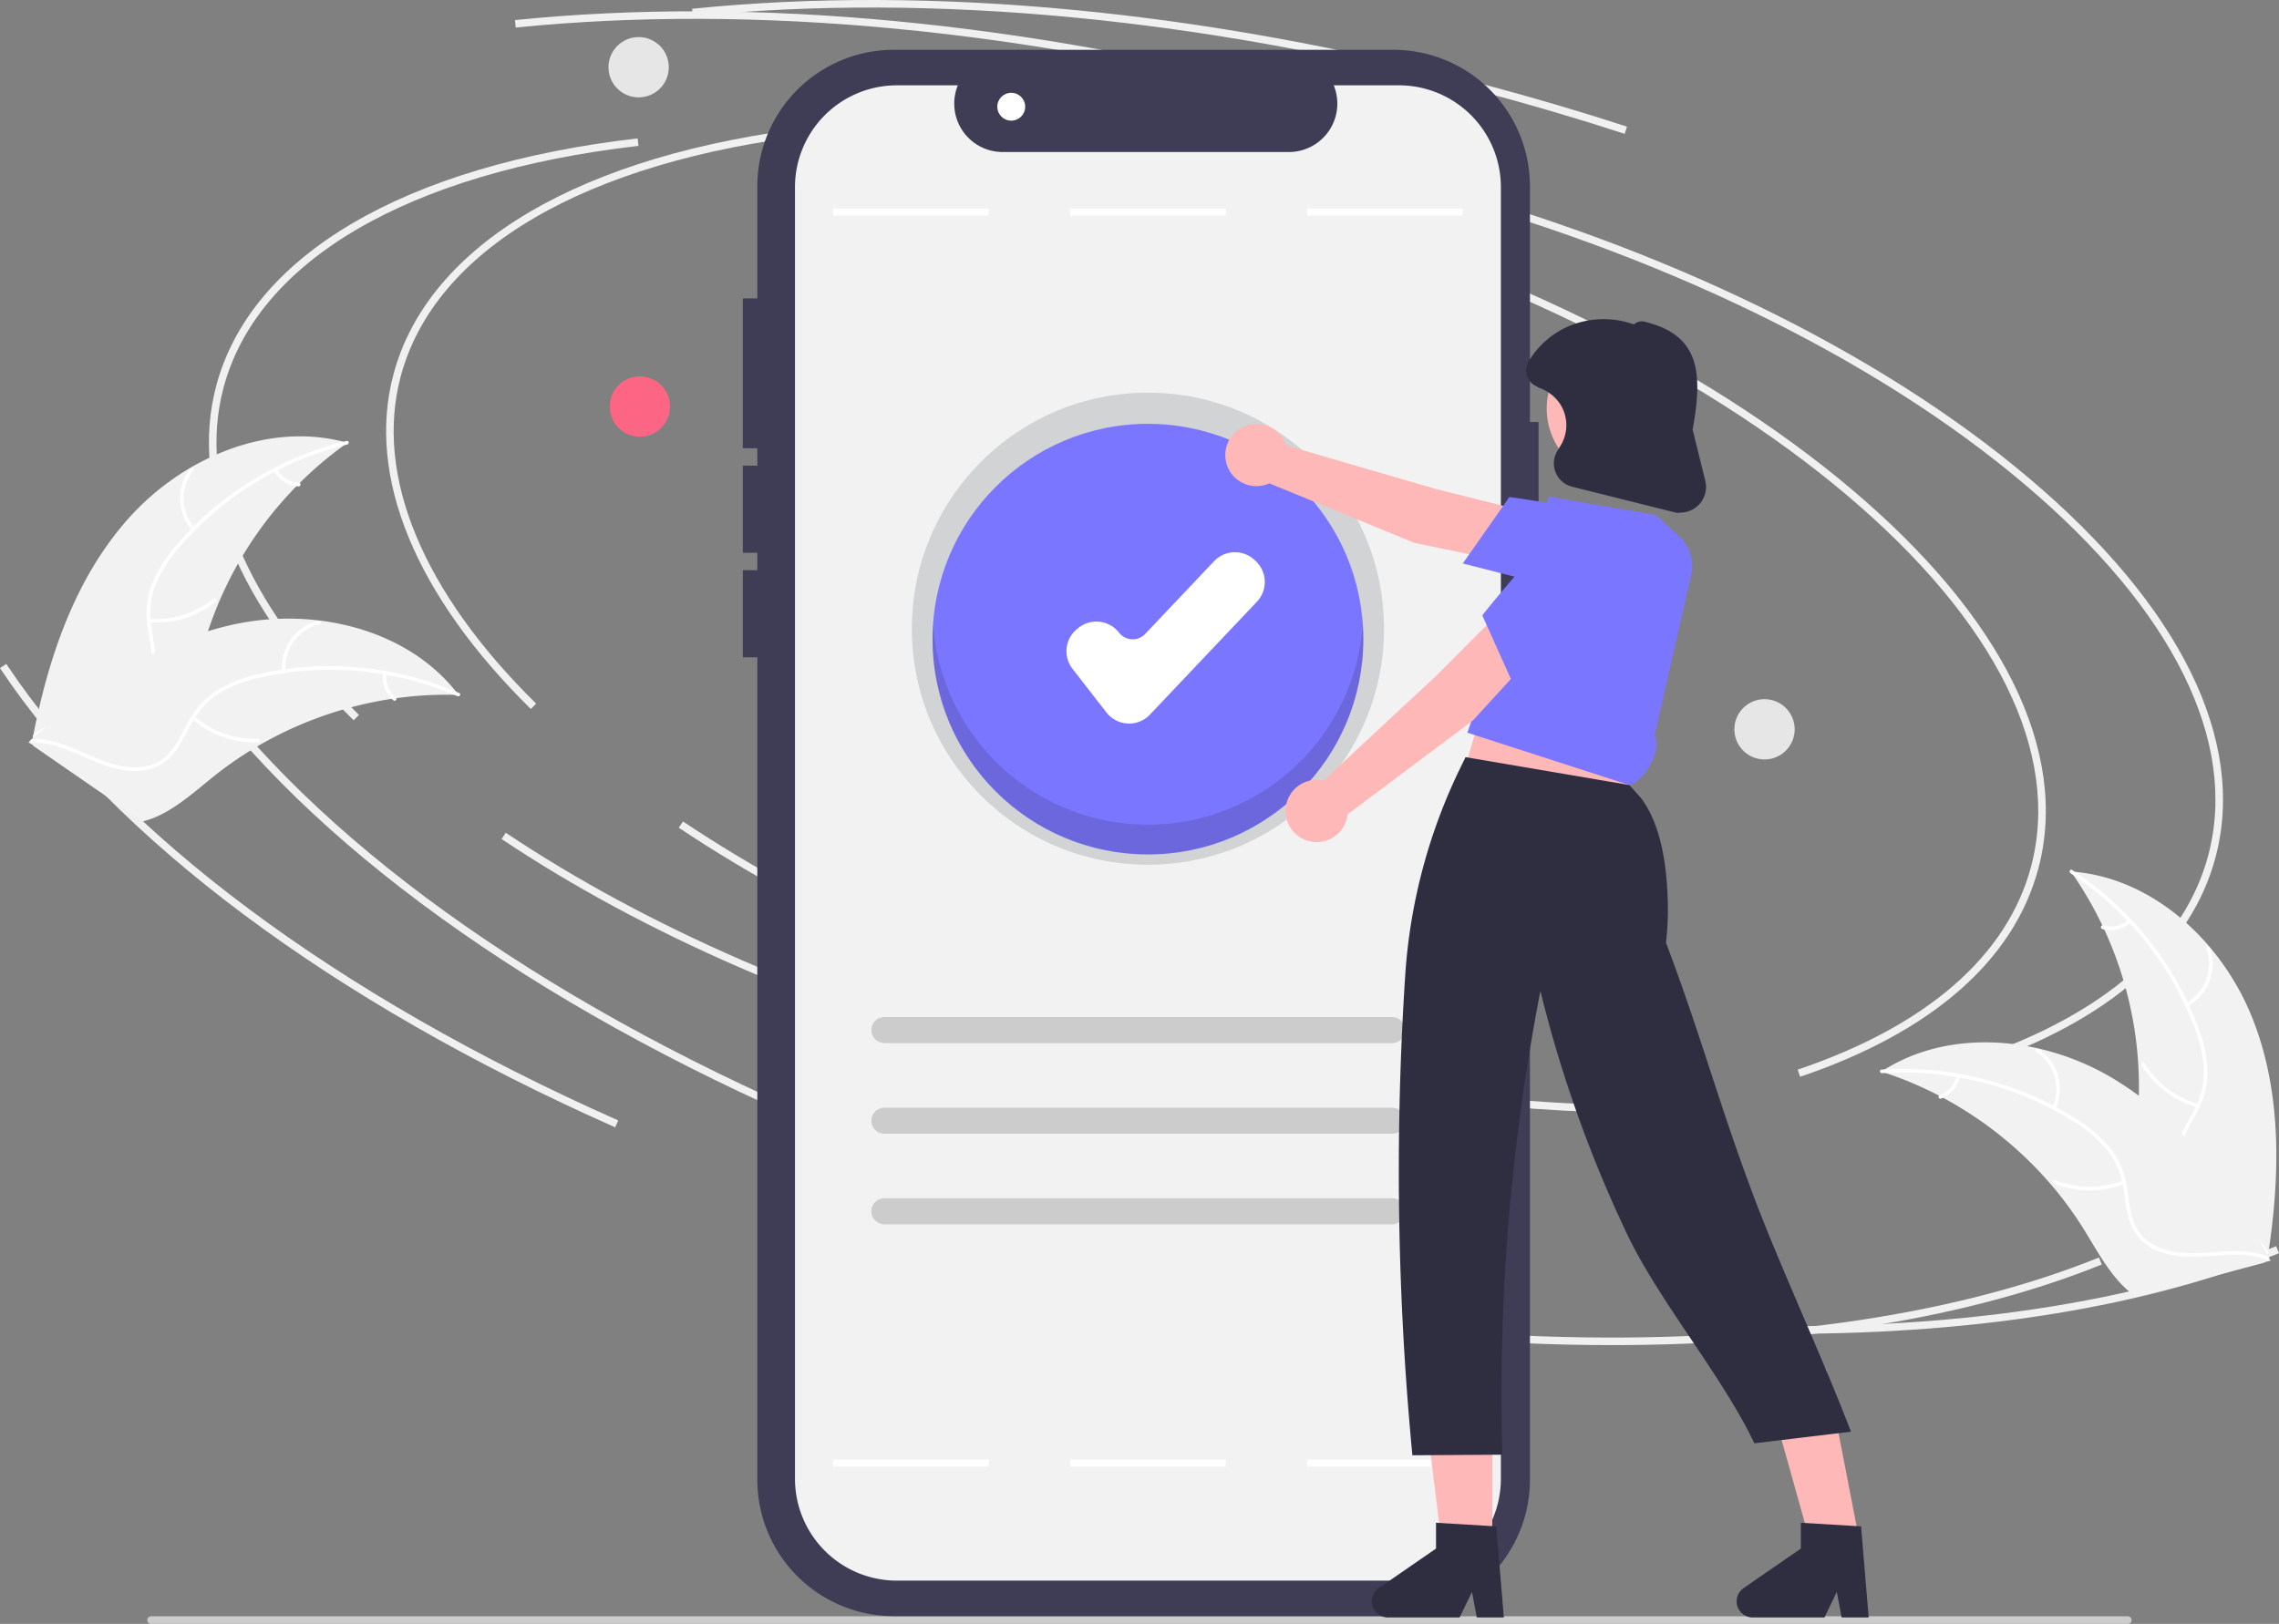 <svg xmlns="http://www.w3.org/2000/svg" data-name="Layer 1" width="752.317" height="536.208" viewBox="0 0 752.317 536.208" xmlns:xlink="http://www.w3.org/1999/xlink"><rect x="0" y="0" width="752.317" height="536.208" fill="#808080" stroke="none"/><path id="a16eae09-ccfb-4b79-a9f9-10731758882a-3058" data-name="Path 2960" d="M273.705,718.104h652.553a1.247,1.247,0,0,0,0-2.494H273.705a1.247,1.247,0,1,0,0,2.494Z" transform="translate(-223.842 -181.896)" fill="#ccc"/><path d="M399.079,416.009c-38.164-37.569-54.282-76.764-45.388-110.362,11.415-43.116,62.124-72.928,139.125-81.79l.284,2.473c-75.929,8.738-125.865,37.881-137.003,79.953-8.656,32.698,7.228,71.036,44.728,107.952Z" transform="translate(-223.842 -181.896)" fill="#f0f0f0"/><path d="M767.295,549.369c-47.631,0-99.39-7.078-150.802-20.689-63.577-16.831-121.871-42.236-168.578-73.47l1.383-2.069c46.483,31.082,104.518,56.371,167.832,73.132,57.216,15.148,114.861,22.167,166.682,20.315l.09,2.487Q775.693,549.37,767.295,549.369Z" transform="translate(-223.842 -181.896)" fill="#f0f0f0"/><path d="M876.565,533.716l-.797-2.358c42.599-14.403,69.243-37.605,77.052-67.099,9.926-37.494-11.638-81.004-60.72-122.514-49.332-41.721-120.47-76.339-200.312-97.476l.637-2.406C772.616,263.094,844.1,297.891,893.707,339.846c49.857,42.165,71.706,86.576,61.52,125.051C947.194,495.237,919.994,519.034,876.565,533.716Z" transform="translate(-223.842 -181.896)" fill="#f0f0f0"/><path d="M485.406,550.409C391.814,508.9,319.695,455.048,282.334,398.77l2.073-1.377c37.103,55.888,108.844,109.421,202.007,150.741Z" transform="translate(-223.842 -181.896)" fill="#f0f0f0"/><path d="M814.466,622.32q-14.48,0-29.455-.647l.107-2.487c74.502,3.226,140.237-5.69,190.11-25.788l.931,2.309C932.653,613.238,877.201,622.32,814.466,622.32Z" transform="translate(-223.842 -181.896)" fill="#f0f0f0"/><path d="M760.163,226.089c-15.469-5.036-31.38-9.726-47.292-13.938C621.308,187.911,531.3,179.304,452.574,187.266l-.25-2.477c79.019-7.988,169.335.639,261.184,24.955,15.956,4.225,31.913,8.927,47.425,13.978Z" transform="translate(-223.842 -181.896)" fill="#f0f0f0"/><path d="M340.587,419.742c-38.164-37.569-54.282-76.764-45.388-110.362,11.415-43.116,62.124-72.928,139.125-81.79l.284,2.473c-75.929,8.738-125.865,37.881-137.003,79.953-8.656,32.698,7.228,71.036,44.728,107.952Z" transform="translate(-223.842 -181.896)" fill="#f0f0f0"/><path d="M708.802,553.102c-47.631,0-99.39-7.078-150.802-20.689-63.577-16.831-121.871-42.236-168.578-73.47l1.383-2.069c46.483,31.082,104.518,56.371,167.832,73.132,57.216,15.148,114.861,22.167,166.682,20.315l.09,2.487Q717.201,553.104,708.802,553.102Z" transform="translate(-223.842 -181.896)" fill="#f0f0f0"/><path d="M818.073,537.45l-.797-2.358c42.599-14.403,69.243-37.605,77.052-67.099,9.926-37.494-11.638-81.003-60.72-122.514-49.332-41.721-120.47-76.339-200.312-97.476l.637-2.406c80.191,21.23,151.675,56.027,201.282,97.982,49.857,42.165,71.706,86.576,61.52,125.051C888.702,498.97,861.501,522.767,818.073,537.45Z" transform="translate(-223.842 -181.896)" fill="#f0f0f0"/><path d="M426.914,554.143c-93.591-41.509-165.711-95.362-203.072-151.639l2.073-1.377c37.103,55.888,108.844,109.421,202.007,150.741Z" transform="translate(-223.842 -181.896)" fill="#f0f0f0"/><path d="M755.974,626.054q-14.48,0-29.455-.647l.107-2.487c74.502,3.226,140.237-5.69,190.11-25.788l.931,2.309C874.16,616.971,818.709,626.054,755.974,626.054Z" transform="translate(-223.842 -181.896)" fill="#f0f0f0"/><path d="M701.671,229.822c-15.469-5.036-31.38-9.726-47.292-13.938-91.564-24.24-181.572-32.847-260.297-24.884l-.25-2.477c79.019-7.988,169.335.639,261.184,24.955,15.956,4.225,31.913,8.927,47.425,13.978Z" transform="translate(-223.842 -181.896)" fill="#f0f0f0"/><path d="M266.266,353.075c17.887-20.054,46.419-32.277,72.275-24.96a123.81,123.81,0,0,0-48.314,69.939c-2.794,10.918-4.764,23.353-13.844,30.028-5.65,4.154-13.136,5.146-20.084,4.2-6.948-.946-13.518-3.648-20-6.326l-1.744.151C239.57,399.707,248.379,373.13,266.266,353.075Z" transform="translate(-223.842 -181.896)" fill="#f2f2f2"/><path d="M338.462,328.673a105.824,105.824,0,0,0-55.499,34.046,45.572,45.572,0,0,0-7.684,12.034,26.137,26.137,0,0,0-1.543,13.669c.581,4.314,1.674,8.66,1.196,13.04a16.004,16.004,0,0,1-6.783,11.193c-4.541,3.316-10.002,4.802-15.393,6.07-5.986,1.408-12.225,2.775-17.104,6.753-.591.482-1.304-.464-.714-.945,8.489-6.921,20.287-6.032,29.679-11.059,4.383-2.346,8.085-6.026,8.985-11.077.787-4.416-.337-8.899-.962-13.262a27.891,27.891,0,0,1,1.011-13.422,42.13,42.13,0,0,1,7.193-12.285,102.667,102.667,0,0,1,23.904-21.407,107.701,107.701,0,0,1,33.574-14.525c.739-.179.874.999.14,1.176Z" transform="translate(-223.842 -181.896)" fill="#fff"/><path d="M287.3,357.004a15.877,15.877,0,0,1-.489-20.553c.481-.591,1.422.13.94.721a14.702,14.702,0,0,0,.494,19.118C288.754,356.856,287.807,357.567,287.3,357.004Z" transform="translate(-223.842 -181.896)" fill="#fff"/><path d="M273.154,386.274a30.602,30.602,0,0,0,21.261-6.732c.593-.48,1.306.466.714.945a31.83,31.83,0,0,1-22.138,6.96C272.229,387.394,272.396,386.221,273.154,386.274Z" transform="translate(-223.842 -181.896)" fill="#fff"/><path d="M315.295,336.849a8.987,8.987,0,0,0,7.253,4.486c.762.043.594,1.216-.163,1.173a10.071,10.071,0,0,1-8.034-4.944.612.612,0,0,1,.115-.829.595.595,0,0,1,.829.115Z" transform="translate(-223.842 -181.896)" fill="#fff"/><path d="M375.245,411.366c-.477-.013-.953-.027-1.436-.032a118.355,118.355,0,0,0-19.166,1.118c-.492.061-.989.13-1.479.206a124.773,124.773,0,0,0-43.38,15.115,121.171,121.171,0,0,0-15.222,10.356c-6.634,5.294-13.406,11.561-21.173,14.274a20.789,20.789,0,0,1-2.469.724l-36.045-24.904c-.054-.098-.113-.188-.167-.285l-1.485-.928c.234-.215.481-.433.715-.648.135-.125.278-.245.414-.37.093-.082.186-.163.265-.242.031-.027.062-.054.087-.074.079-.079.161-.144.234-.215q2.068-1.833,4.169-3.643c.006-.008.006-.008.019-.011a178.164,178.164,0,0,1,34.711-23.862c.375-.191.755-.39,1.146-.569a115.623,115.623,0,0,1,17.499-7.057,102.207,102.207,0,0,1,10.027-2.537,84.999,84.999,0,0,1,26.557-1.018c17.644,2.106,34.418,9.832,45.353,23.547C374.699,410.661,374.971,411.007,375.245,411.366Z" transform="translate(-223.842 -181.896)" fill="#f2f2f2"/><path d="M374.848,411.768a105.824,105.824,0,0,0-64.81-6.23,45.571,45.571,0,0,0-13.381,4.982,26.137,26.137,0,0,0-9.462,9.985c-2.134,3.794-3.877,7.922-6.896,11.132a16.004,16.004,0,0,1-12.155,4.853c-5.622-.086-10.877-2.188-15.945-4.421-5.627-2.48-11.432-5.144-17.723-4.906-.762.029-.762-1.155-.001-1.184,10.945-.415,19.83,7.398,30.356,9.039,4.912.766,10.084.056,13.843-3.435,3.287-3.052,5.089-7.308,7.216-11.168a27.891,27.891,0,0,1,8.888-10.108,42.13,42.13,0,0,1,13.14-5.478,102.669,102.669,0,0,1,31.975-2.7,107.701,107.701,0,0,1,35.552,8.616c.698.302.097,1.324-.597,1.023Z" transform="translate(-223.842 -181.896)" fill="#fff"/><path d="M316.941,403.585a15.877,15.877,0,0,1,11.984-16.705c.74-.182,1.057.96.316,1.142a14.702,14.702,0,0,0-11.116,15.562C318.191,404.343,317.006,404.34,316.941,403.585Z" transform="translate(-223.842 -181.896)" fill="#fff"/><path d="M288.023,418.438a30.601,30.601,0,0,0,21.029,7.425c.762-.026.763,1.158.001,1.184a31.83,31.83,0,0,1-21.867-7.771c-.576-.501.263-1.337.836-.838Z" transform="translate(-223.842 -181.896)" fill="#fff"/><path d="M351.428,404.348a8.987,8.987,0,0,0,3.09,7.948c.583.493-.258,1.328-.836.838a10.071,10.071,0,0,1-3.438-8.785.612.612,0,0,1,.591-.593.595.595,0,0,1,.593.591Z" transform="translate(-223.842 -181.896)" fill="#fff"/><path d="M967.124,517.471c-10.106-24.899-32.87-46-59.681-47.8A123.81,123.81,0,0,1,929.439,551.779c-1.039,11.222-3.362,23.595,2.946,32.934,3.925,5.811,10.642,9.262,17.504,10.706,6.862,1.444,13.958,1.107,20.962.764l1.592.729C976.594,570.363,977.229,542.37,967.124,517.471Z" transform="translate(-223.842 -181.896)" fill="#f2f2f2"/><path d="M907.329,470.224a105.824,105.824,0,0,1,40.827,50.718,45.571,45.571,0,0,1,3.193,13.917,26.137,26.137,0,0,1-3.141,13.392c-1.997,3.868-4.487,7.593-5.509,11.879a16.004,16.004,0,0,0,2.627,12.822c3.162,4.649,7.806,7.884,12.457,10.89,5.164,3.338,10.581,6.723,13.84,12.109.395.653,1.384.002.99-.65-5.669-9.371-17.079-12.5-24.236-20.391-3.339-3.682-5.589-8.393-4.739-13.452.743-4.424,3.308-8.268,5.364-12.167a27.89,27.89,0,0,0,3.559-12.981,42.13,42.13,0,0,0-2.646-13.988,102.668,102.668,0,0,0-15.319-28.196A107.7,107.7,0,0,0,907.856,469.163c-.636-.417-1.159.647-.527,1.061Z" transform="translate(-223.842 -181.896)" fill="#fff"/><path d="M945.993,514.101a15.877,15.877,0,0,0,7.369-19.193c-.255-.718-1.383-.356-1.128.363a14.702,14.702,0,0,1-6.891,17.84C944.673,513.473,945.326,514.461,945.993,514.101Z" transform="translate(-223.842 -181.896)" fill="#fff"/><path d="M949.479,546.423A30.601,30.601,0,0,1,931.717,532.937c-.397-.651-1.387-.001-.99.65A31.83,31.83,0,0,0,949.238,547.583c.735.206.972-.954.241-1.16Z" transform="translate(-223.842 -181.896)" fill="#fff"/><path d="M926.4,485.71a8.987,8.987,0,0,1-8.338,1.787c-.732-.216-.968.946-.241,1.16a10.071,10.071,0,0,0,9.229-1.956.612.612,0,0,0,.17-.82.595.595,0,0,0-.82-.17Z" transform="translate(-223.842 -181.896)" fill="#fff"/><path d="M844.893,535.743c.453.148.907.295,1.363.452a118.354,118.354,0,0,1,17.676,7.495c.443.223.888.455,1.323.691a124.774,124.774,0,0,1,35.776,28.816,121.171,121.171,0,0,1,10.856,14.869c4.469,7.216,8.741,15.395,15.144,20.56a20.775,20.775,0,0,0,2.082,1.512l42.318-11.34c.083-.074.17-.139.253-.213l1.71-.376c-.148-.281-.308-.57-.456-.851-.085-.163-.18-.324-.265-.488-.06-.108-.12-.216-.168-.317-.02-.036-.04-.072-.057-.098-.048-.101-.103-.19-.148-.281q-1.332-2.422-2.702-4.833c-.003-.01-.003-.01-.015-.017a178.162,178.162,0,0,0-24.671-34.14c-.289-.305-.58-.621-.888-.921a115.629,115.629,0,0,0-14.109-12.528,102.225,102.225,0,0,0-8.591-5.759,85,85,0,0,0-24.67-9.884c-17.325-3.946-35.72-2.308-50.629,6.934C845.644,535.263,845.272,535.497,844.893,535.743Z" transform="translate(-223.842 -181.896)" fill="#f2f2f2"/><path d="M845.132,536.255a105.824,105.824,0,0,1,63.134,15.915,45.571,45.571,0,0,1,10.928,9.19,26.137,26.137,0,0,1,5.555,12.584c.734,4.291.989,8.764,2.753,12.802a16.004,16.004,0,0,0,9.817,8.656c5.324,1.808,10.979,1.595,16.503,1.195,6.133-.444,12.496-1.003,18.341,1.336.708.283,1.107-.832.399-1.115-10.169-4.069-21.163.303-31.628-1.69-4.883-.93-9.516-3.336-11.883-7.887-2.07-3.98-2.337-8.593-3.043-12.944A27.891,27.891,0,0,0,921.036,561.79a42.129,42.129,0,0,0-10.535-9.576,102.668,102.668,0,0,0-29.207-13.29,107.701,107.701,0,0,0-36.38-3.834c-.759.05-.536,1.214.218,1.164Z" transform="translate(-223.842 -181.896)" fill="#fff"/><path d="M902.421,548.01a15.877,15.877,0,0,0-5.672-19.761c-.636-.42-1.318.549-.682.969a14.702,14.702,0,0,1,5.239,18.393c-.317.693.799,1.088,1.115.399Z" transform="translate(-223.842 -181.896)" fill="#fff"/><path d="M924.664,571.719a30.602,30.602,0,0,1-22.301-.074c-.709-.281-1.108.834-.399,1.115a31.83,31.83,0,0,0,23.207.03c.711-.278.201-1.347-.506-1.071Z" transform="translate(-223.842 -181.896)" fill="#fff"/><path d="M869.683,537.138a8.987,8.987,0,0,1-5.582,6.447c-.714.269-.204,1.338.506,1.071a10.071,10.071,0,0,0,6.191-7.118.612.612,0,0,0-.358-.757.595.595,0,0,0-.757.358Z" transform="translate(-223.842 -181.896)" fill="#fff"/><circle cx="211.224" cy="134.241" r="9.956" fill="#fd6584"/><circle cx="806.332" cy="422.726" r="9.956" transform="translate(36.063 969.036) rotate(-80.783)" fill="#e6e6e6"/><circle cx="210.819" cy="22.2" r="9.956" fill="#e6e6e6"/><path d="M731.732,321.254h-2.842v-77.85a45.058,45.058,0,0,0-45.057-45.058h-164.936a45.057,45.057,0,0,0-45.058,45.057h0V670.495a45.058,45.058,0,0,0,45.057,45.058H683.833a45.058,45.058,0,0,0,45.058-45.057V376.669h2.842Z" transform="translate(-223.842 -181.896)" fill="#3f3d56"/><path d="M719.297,243.716V670.182a33.641,33.641,0,0,1-33.637,33.646H519.918a33.644,33.644,0,0,1-33.646-33.642V243.716a33.644,33.644,0,0,1,33.642-33.646h20.117a15.984,15.984,0,0,0,14.798,22.024H649.324a15.991,15.991,0,0,0,14.798-22.024h21.529a33.644,33.644,0,0,1,33.646,33.642v0Z" transform="translate(-223.842 -181.896)" fill="#f2f2f2"/><rect x="274.99" y="68.884" width="51.414" height="2.301" fill="#fff"/><rect x="353.236" y="68.884" width="51.414" height="2.301" fill="#fff"/><path d="M683.388,526.338H515.789a4.3,4.3,0,1,1,0-8.6H683.388a4.3,4.3,0,1,1,0,8.6Z" transform="translate(-223.842 -181.896)" fill="#ccc"/><path d="M683.388,556.256H515.789a4.3,4.3,0,0,1,0-8.6H683.388a4.3,4.3,0,0,1,0,8.6Z" transform="translate(-223.842 -181.896)" fill="#ccc"/><path d="M683.388,586.174H515.789a4.3,4.3,0,1,1,0-8.6H683.388a4.3,4.3,0,1,1,0,8.6Z" transform="translate(-223.842 -181.896)" fill="#ccc"/><rect x="431.482" y="68.884" width="51.414" height="2.301" fill="#fff"/><rect x="274.99" y="481.979" width="51.414" height="2.301" fill="#fff"/><rect x="353.236" y="481.979" width="51.414" height="2.301" fill="#fff"/><rect x="431.482" y="481.979" width="51.414" height="2.301" fill="#fff"/><circle cx="378.943" cy="207.6" r="77.934" fill="#d1d3d4"/><circle cx="378.943" cy="211.054" r="71.1" fill="#7a76ff"/><path d="M596.578,420.816c-.154,0-.309-.004-.464-.011a9.47,9.47,0,0,1-7.018-3.648l-11.206-14.406a9.487,9.487,0,0,1,1.661-13.3l.401-.313a9.493,9.493,0,0,1,13.304,1.659,5.685,5.685,0,0,0,4.214,2.19,5.576,5.576,0,0,0,4.408-1.768l22.752-24.018a9.489,9.489,0,0,1,13.398-.363l.37.35a9.488,9.488,0,0,1,.364,13.4l-35.307,37.268A9.462,9.462,0,0,1,596.578,420.816Z" transform="translate(-223.842 -181.896)" fill="#fff"/><rect x="245.216" y="98.529" width="9.205" height="49.479" fill="#3f3d56"/><rect x="245.216" y="153.762" width="9.205" height="28.767" fill="#3f3d56"/><rect x="245.216" y="188.283" width="9.205" height="28.767" fill="#3f3d56"/><circle cx="333.819" cy="35.242" r="4.603" fill="#fff"/><path d="M602.785,454.2a71.09,71.09,0,0,1-70.905-66.095c-.115,1.655-.195,3.32-.195,5.005a71.1,71.1,0,0,0,142.199,0c0-1.685-.08-3.35-.195-5.005A71.09,71.09,0,0,1,602.785,454.2Z" transform="translate(-223.842 -181.896)" fill="#231f20" opacity="0.16"/><polygon points="479.182 268.426 535.565 270.727 542.469 232.754 494.14 217.796 479.182 268.426" fill="#ffb8b8"/><path d="M724.334,368.077l.546-17.94L697.553,343.287l-49.199-14.353a10.271,10.271,0,1,0-5.482,12.555l47.83,19.661Z" transform="translate(-223.842 -181.896)" fill="#ffb8b8"/><path d="M706.725,367.951,722.098,346.026l.384.051c.241.032,24.348,3.257,40.153,7.963a12.634,12.634,0,0,1,8.181,6.802,13.25,13.25,0,0,1-1.843,14.41,14.173,14.173,0,0,1-14.567,4.84Z" transform="translate(-223.842 -181.896)" fill="#7a76ff"/><polygon points="492.621 518.459 476.984 518.458 469.545 458.145 492.623 458.146 492.621 518.459" fill="#ffb8b8"/><polygon points="614.374 511.69 598.913 514.027 582.541 455.503 602.81 452.054 614.374 511.69" fill="#ffb8b8"/><path d="M761.708,441.116l-54.082-9.205-1.924,3.965A183.652,183.652,0,0,0,687.706,504.088c-1.306,19.996-2.074,41.115-2.099,63.254-.039,34.301,1.711,66.129,4.478,95.089l29.682-.186a701.054,701.054,0,0,1,3.495-92.114c2.272-21.816,5.431-42.195,9.083-61A419.625,419.625,0,0,0,760.887,589.255c10.373,21.936,31.708,47.292,42.081,69.227q15.943-1.913,31.886-3.826c-8.376-22.151-23.319-54.498-31.695-76.649-11.976-31.672-17.386-53.147-29.363-84.819a97.615,97.615,0,0,0,.399-17.936c-.558-9.964-2.631-21.922-8.689-29.893Z" transform="translate(-223.842 -181.896)" fill="#2f2e41"/><path d="M770.063,424.607c2.701,5.048-3.714,15.507-8.355,16.509l-53.481-17.288,26.929-78.033,13.549,2.462,21.668,3.651,7.686,6.986a13.513,13.513,0,0,1,3.727,14.263Z" transform="translate(-223.842 -181.896)" fill="#7a76ff"/><path d="M733.247,394.45l-15.13-9.655-19.878,19.963L660.717,439.667a10.271,10.271,0,1,0,7.977,11.138l41.38-31.015Z" transform="translate(-223.842 -181.896)" fill="#ffb8b8"/><path d="M724.122,409.51,713.161,385.079l.24-.303c.151-.191,15.266-19.246,27.401-30.411a12.634,12.634,0,0,1,10.031-3.544,13.257,13.257,0,0,1,11.433,8.962,14.171,14.171,0,0,1-3.301,14.989Z" transform="translate(-223.842 -181.896)" fill="#7a76ff"/><circle cx="534.372" cy="134.9" r="23.786" fill="#ffb8b8"/><path d="M777.423,351.262l-.091-.023-34.565-8.645A7.901,7.901,0,0,1,737.91,330.86l1.142-1.9a12.96,12.96,0,0,0,.53-12.379,13.644,13.644,0,0,0-7.845-6.701l-.115-.055-.726-.452a5.664,5.664,0,0,1-2.998-3.464,5.843,5.843,0,0,1,.572-4.712,28.598,28.598,0,0,1,13.064-11.518,29.494,29.494,0,0,1,21.678-.651,3.849,3.849,0,0,1,3.54-.9c17.901,4.335,19.374,16.351,15.838,35.638l4.186,16.882a8.459,8.459,0,0,1-7.546,10.47Zm-14.402-62.043-.002.002Zm.432-.106.003.001Z" transform="translate(-223.842 -181.896)" fill="#2f2e41"/><path d="M720.273,715.99h-8.924l-1.593-8.426-4.08,8.426h-23.669a5.321,5.321,0,0,1-3.023-9.699L697.885,693.237v-8.518l19.881,1.187Z" transform="translate(-223.842 -181.896)" fill="#2f2e41"/><path d="M840.705,715.99h-8.924l-1.593-8.426-4.08,8.426h-23.669a5.321,5.321,0,0,1-3.023-9.699L818.317,693.237v-8.518l19.881,1.187Z" transform="translate(-223.842 -181.896)" fill="#2f2e41"/></svg>